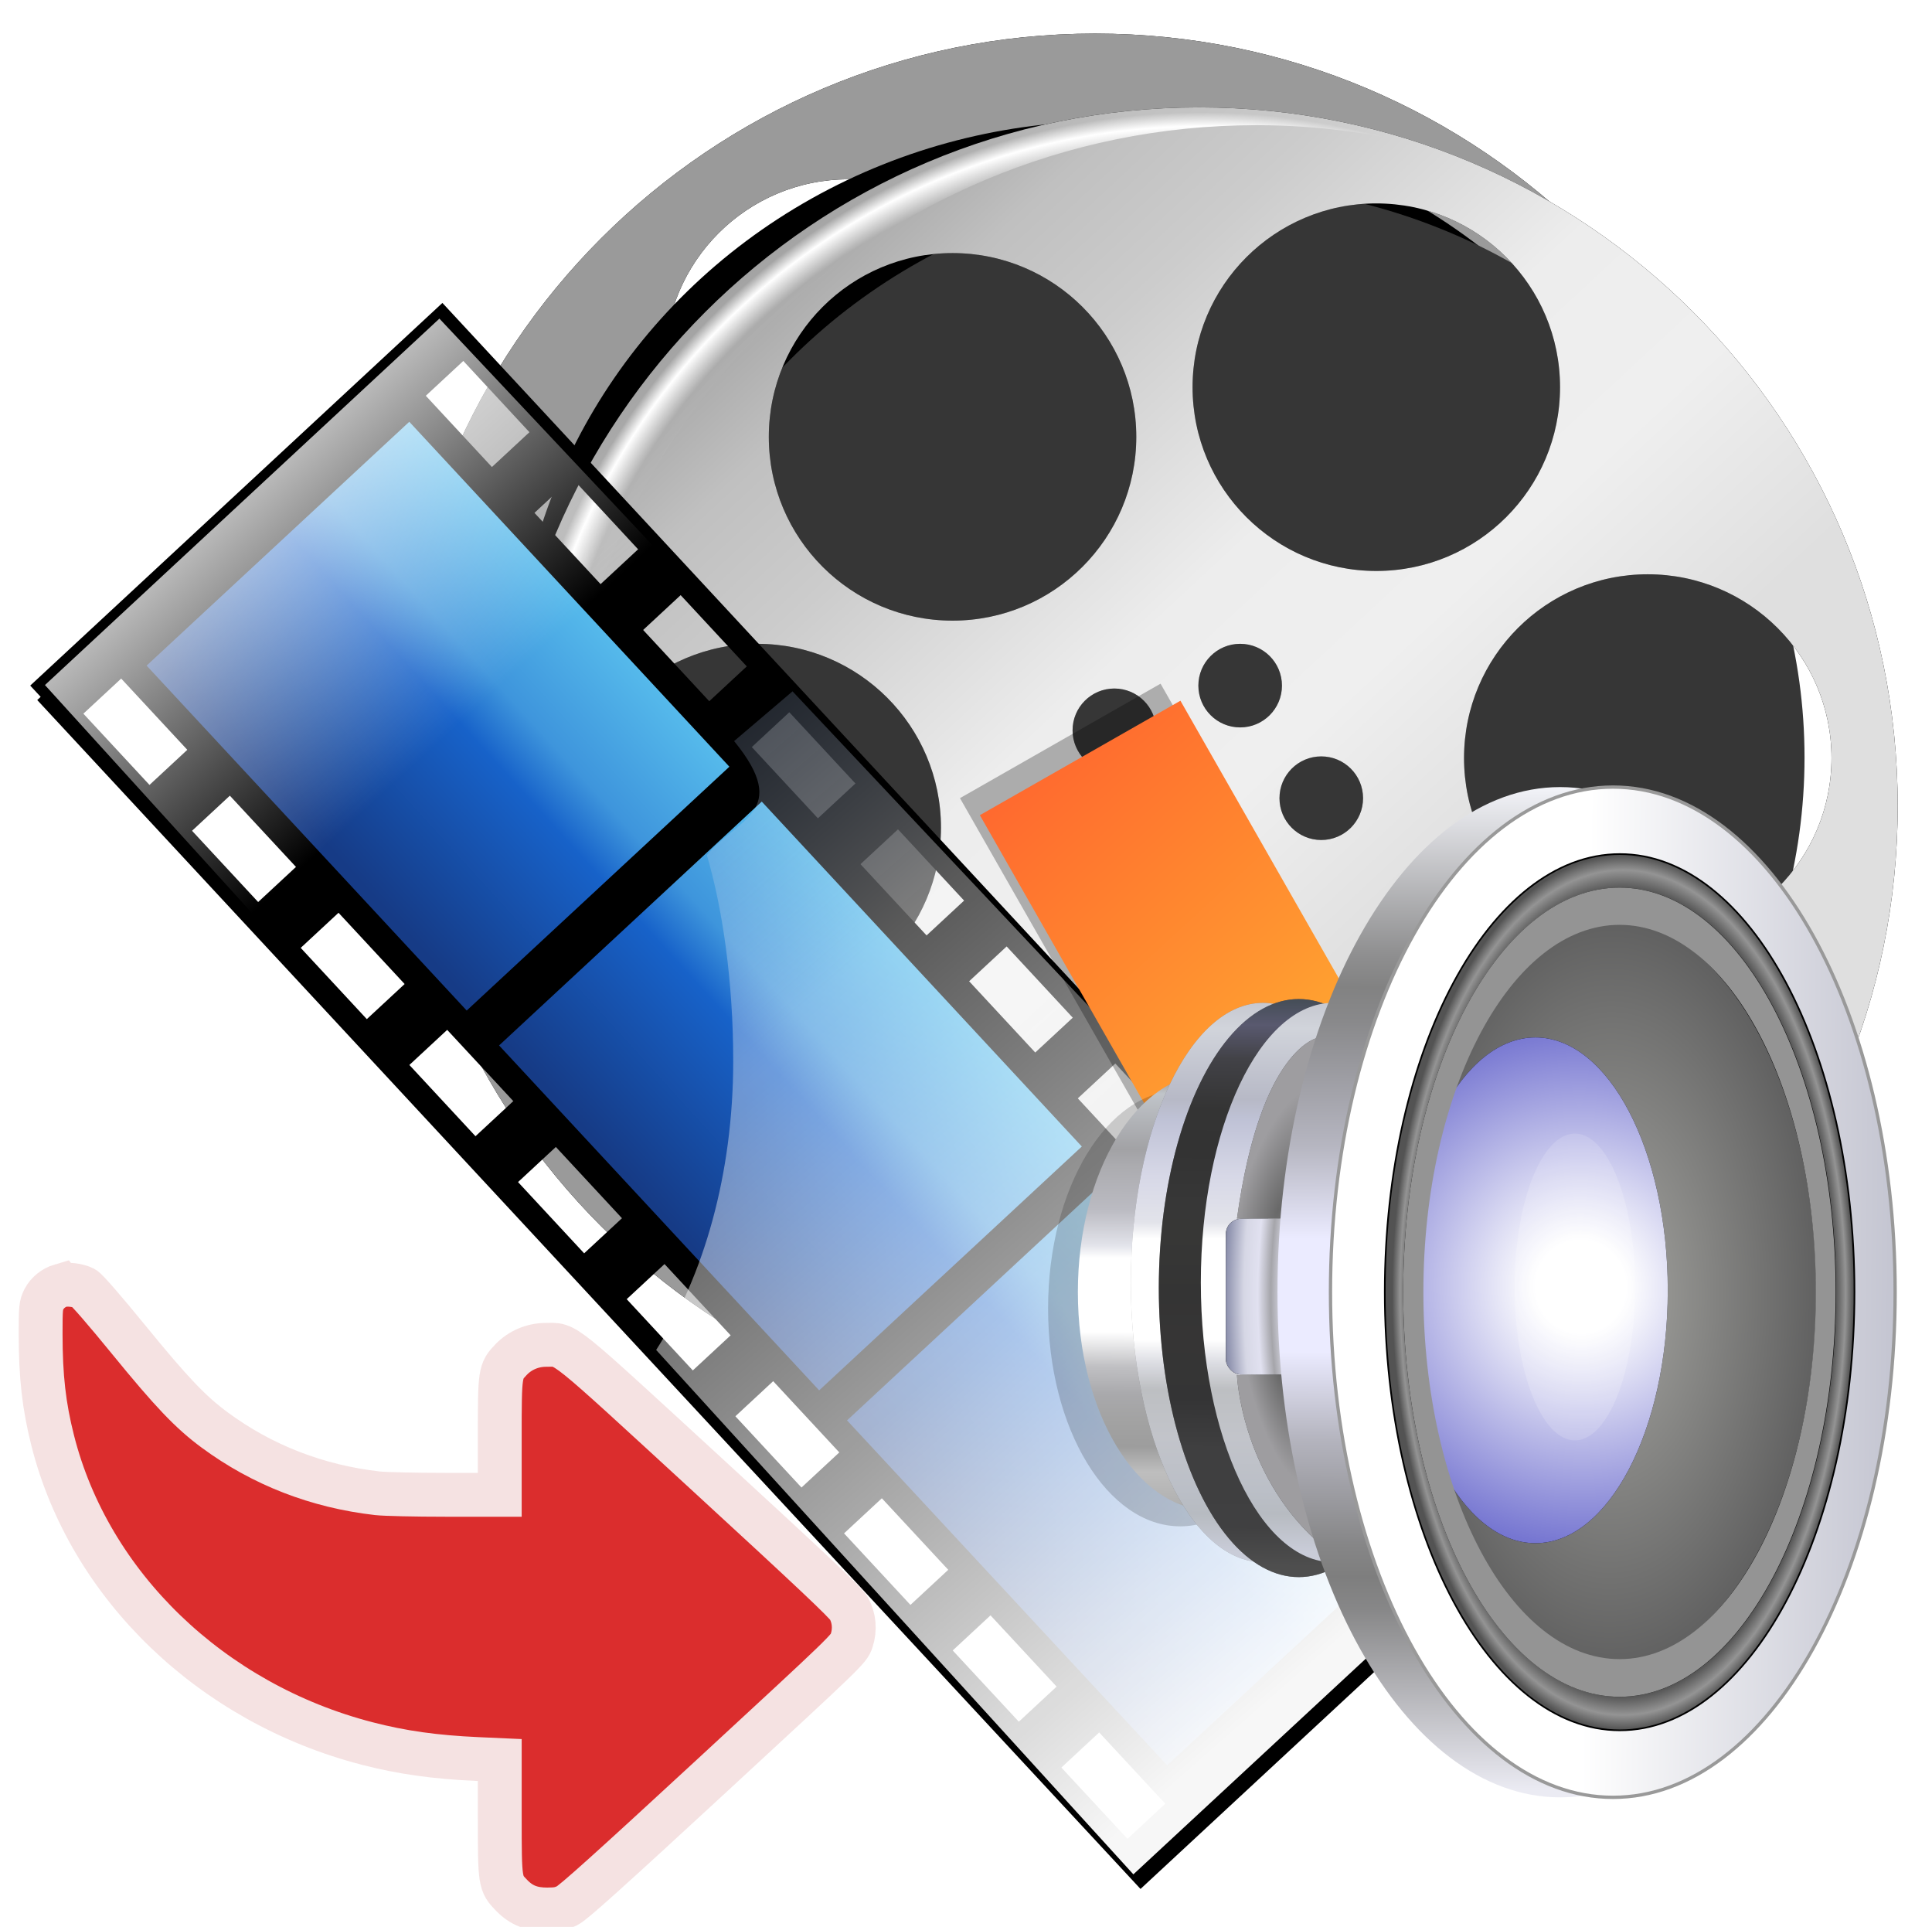 <?xml version="1.0" encoding="UTF-8" standalone="no"?>
<!-- Created with Inkscape (http://www.inkscape.org/) -->

<svg
   width="96"
   height="95.725"
   id="svg4372"
   version="1.1"
   inkscape:version="1.3.2 (1:1.3.2+202311252150+091e20ef0f)"
   sodipodi:docname="logo (copie).svg"
   xml:space="preserve"
   xmlns:inkscape="http://www.inkscape.org/namespaces/inkscape"
   xmlns:sodipodi="http://sodipodi.sourceforge.net/DTD/sodipodi-0.dtd"
   xmlns:xlink="http://www.w3.org/1999/xlink"
   xmlns="http://www.w3.org/2000/svg"
   xmlns:svg="http://www.w3.org/2000/svg"
   xmlns:rdf="http://www.w3.org/1999/02/22-rdf-syntax-ns#"
   xmlns:cc="http://creativecommons.org/ns#"
   xmlns:dc="http://purl.org/dc/elements/1.1/"><defs
     id="defs4374"><filter
       color-interpolation-filters="sRGB"
       inkscape:collect="always"
       id="filter4767-8"
       x="-0.024"
       y="-0.024"
       width="1.048"
       height="1.048"><feGaussianBlur
         inkscape:collect="always"
         stdDeviation="1.055"
         id="feGaussianBlur4769-3" /></filter><filter
       color-interpolation-filters="sRGB"
       inkscape:collect="always"
       id="filter4834-7"
       x="-0.024"
       y="-0.024"
       width="1.048"
       height="1.048"><feGaussianBlur
         inkscape:collect="always"
         stdDeviation="1.055"
         id="feGaussianBlur4836-1" /></filter><linearGradient
       inkscape:collect="always"
       xlink:href="#linearGradient6200-4"
       id="linearGradient6206-4"
       x1="-54.893"
       y1="12.803"
       x2="16.725"
       y2="89.782"
       gradientUnits="userSpaceOnUse"
       gradientTransform="translate(80)" /><linearGradient
       id="linearGradient6200-4"><stop
         style="stop-color:#a2a2a2;stop-opacity:1;"
         offset="0"
         id="stop6202-1" /><stop
         id="stop6218-4"
         offset="0.105"
         style="stop-color:#c0c0c0;stop-opacity:1;" /><stop
         style="stop-color:#cccccc;stop-opacity:1;"
         offset="0.206"
         id="stop6220-6" /><stop
         id="stop6222-5"
         offset="0.387"
         style="stop-color:#ededed;stop-opacity:1" /><stop
         id="stop6214-8"
         offset="0.517"
         style="stop-color:#efefef;stop-opacity:1" /><stop
         id="stop6208-3"
         offset="0.67"
         style="stop-color:#dfdfdf;stop-opacity:1" /><stop
         style="stop-color:#dfdfdf;stop-opacity:1"
         offset="1"
         id="stop6204-6" /></linearGradient><radialGradient
       inkscape:collect="always"
       xlink:href="#linearGradient6248-1"
       id="radialGradient6254-9"
       cx="54.583"
       cy="32.168"
       fx="54.583"
       fy="32.168"
       r="35.438"
       gradientTransform="matrix(0.993,-1.115,1.114,0.992,-28.901,80.473)"
       gradientUnits="userSpaceOnUse" /><linearGradient
       id="linearGradient6248-1"><stop
         style="stop-color:#ffffff;stop-opacity:1;"
         offset="0"
         id="stop6250-9" /><stop
         id="stop6256-1"
         offset="0.933"
         style="stop-color:#ffffff;stop-opacity:0;" /><stop
         style="stop-color:#ffffff;stop-opacity:1"
         offset="0.966"
         id="stop6258-7" /><stop
         id="stop6292-9"
         offset="0.986"
         style="stop-color:#ffffff;stop-opacity:0;" /><stop
         style="stop-color:#ffffff;stop-opacity:0;"
         offset="1"
         id="stop6252-7" /></linearGradient><filter
       color-interpolation-filters="sRGB"
       inkscape:collect="always"
       id="filter6302-1"
       x="-0.015"
       y="-0.01"
       width="1.03"
       height="1.02"><feGaussianBlur
         inkscape:collect="always"
         stdDeviation="0.436"
         id="feGaussianBlur6304-8" /></filter><filter
       color-interpolation-filters="sRGB"
       inkscape:collect="always"
       id="filter6621-4"
       x="-0.024"
       y="-0.024"
       width="1.049"
       height="1.047"><feGaussianBlur
         inkscape:collect="always"
         stdDeviation="1.165"
         id="feGaussianBlur6623-2" /></filter><linearGradient
       inkscape:collect="always"
       xlink:href="#linearGradient6632-7"
       id="linearGradient6853-9"
       gradientUnits="userSpaceOnUse"
       gradientTransform="translate(-20,-40)"
       x1="2.911"
       y1="96.067"
       x2="-28.375"
       y2="124.527" /><linearGradient
       id="linearGradient6632-7"><stop
         id="stop6634-0"
         offset="0"
         style="stop-color:#6bdbf9;stop-opacity:1" /><stop
         style="stop-color:#3e95dc;stop-opacity:1"
         offset="0.395"
         id="stop6638-1" /><stop
         id="stop6640-8"
         offset="0.492"
         style="stop-color:#1762c9;stop-opacity:1" /><stop
         style="stop-color:#163b86;stop-opacity:1"
         offset="0.814"
         id="stop6650-0" /><stop
         id="stop6636-2"
         offset="1"
         style="stop-color:#163e8c;stop-opacity:1" /></linearGradient><filter
       color-interpolation-filters="sRGB"
       inkscape:collect="always"
       id="filter6834-3"
       x="-0.025"
       y="-0.024"
       width="1.05"
       height="1.049"><feGaussianBlur
         inkscape:collect="always"
         stdDeviation="1.067"
         id="feGaussianBlur6836-5" /></filter><linearGradient
       inkscape:collect="always"
       xlink:href="#linearGradient6678-9"
       id="linearGradient6855-0"
       gradientUnits="userSpaceOnUse"
       gradientTransform="translate(-20,-40)"
       x1="-45.923"
       y1="74.597"
       x2="31.849"
       y2="163.301" /><linearGradient
       id="linearGradient6678-9"><stop
         style="stop-color:#154ea9;stop-opacity:0"
         offset="0"
         id="stop6680-7" /><stop
         id="stop6682-2"
         offset="0.413"
         style="stop-color:#ffffff;stop-opacity:0.36" /><stop
         id="stop6688-5"
         offset="0.943"
         style="stop-color:#ffffff;stop-opacity:1" /><stop
         style="stop-color:#ffffff;stop-opacity:1"
         offset="1"
         id="stop6684-3" /></linearGradient><filter
       color-interpolation-filters="sRGB"
       inkscape:collect="always"
       id="filter6749-5"
       x="-0.028"
       y="-0.021"
       width="1.056"
       height="1.042"><feGaussianBlur
         inkscape:collect="always"
         stdDeviation="0.782"
         id="feGaussianBlur6751-0" /></filter><linearGradient
       inkscape:collect="always"
       xlink:href="#linearGradient6662-5"
       id="linearGradient6857-0"
       gradientUnits="userSpaceOnUse"
       gradientTransform="translate(-100)"
       x1="22.893"
       y1="22.107"
       x2="44.725"
       y2="45.884" /><linearGradient
       id="linearGradient6662-5"><stop
         style="stop-color:#ffffff;stop-opacity:1;"
         offset="0"
         id="stop6664-4" /><stop
         style="stop-color:#ffffff;stop-opacity:0;"
         offset="1"
         id="stop6666-8" /></linearGradient><filter
       color-interpolation-filters="sRGB"
       inkscape:collect="always"
       id="filter6674-9"
       x="-0.017"
       y="-0.018"
       width="1.035"
       height="1.036"><feGaussianBlur
         inkscape:collect="always"
         stdDeviation="0.34"
         id="feGaussianBlur6676-4" /></filter><filter
       color-interpolation-filters="sRGB"
       inkscape:collect="always"
       id="filter4854-6"
       x="-0.128"
       y="-0.08"
       width="1.257"
       height="1.159"><feGaussianBlur
         inkscape:collect="always"
         stdDeviation="0.932"
         id="feGaussianBlur4856-0" /></filter><linearGradient
       inkscape:collect="always"
       xlink:href="#linearGradient5876-1"
       id="linearGradient4839-9"
       gradientUnits="userSpaceOnUse"
       x1="-6.926"
       y1="73.689"
       x2="0.274"
       y2="105.212"
       gradientTransform="translate(27.283,-7.461)" /><linearGradient
       inkscape:collect="always"
       id="linearGradient5876-1"><stop
         style="stop-color:#ff6a2f;stop-opacity:1"
         offset="0"
         id="stop5878-2" /><stop
         style="stop-color:#ffa930;stop-opacity:1"
         offset="1"
         id="stop5880-1" /></linearGradient><filter
       color-interpolation-filters="sRGB"
       inkscape:collect="always"
       id="filter6417-8-1-7"
       x="-0.064"
       y="-0.039"
       width="1.127"
       height="1.077"><feGaussianBlur
         inkscape:collect="always"
         stdDeviation="0.613"
         id="feGaussianBlur6419-2-6-9" /></filter><linearGradient
       inkscape:collect="always"
       xlink:href="#linearGradient4656-6"
       id="linearGradient4654-5"
       gradientUnits="userSpaceOnUse"
       gradientTransform="translate(56)"
       x1="31.789"
       y1="109.205"
       x2="32.033"
       y2="69.202" /><linearGradient
       id="linearGradient4656-6"><stop
         id="stop4658-1"
         offset="0"
         style="stop-color:#8b8c8b;stop-opacity:1" /><stop
         style="stop-color:#b2b2b2;stop-opacity:1"
         offset="0.066"
         id="stop4660-6" /><stop
         style="stop-color:#bebebe;stop-opacity:1"
         offset="0.13"
         id="stop4662-2" /><stop
         id="stop4664-1"
         offset="0.186"
         style="stop-color:#9d9d9d;stop-opacity:1" /><stop
         style="stop-color:#a3a3a3;stop-opacity:1"
         offset="0.248"
         id="stop4666-9" /><stop
         id="stop4668-9"
         offset="0.301"
         style="stop-color:#a9a9ac;stop-opacity:1" /><stop
         style="stop-color:#c0c0c3;stop-opacity:1"
         offset="0.361"
         id="stop4670-3" /><stop
         style="stop-color:#ffffff;stop-opacity:1"
         offset="0.437"
         id="stop4672-3" /><stop
         style="stop-color:#ffffff;stop-opacity:1"
         offset="0.515"
         id="stop4674-6" /><stop
         id="stop4676-6"
         offset="0.599"
         style="stop-color:#ffffff;stop-opacity:1" /><stop
         id="stop4678-0"
         offset="0.627"
         style="stop-color:#e2e3ea;stop-opacity:1" /><stop
         style="stop-color:#bbbbc2;stop-opacity:1"
         offset="0.705"
         id="stop4680-2" /><stop
         id="stop4682-6"
         offset="0.802"
         style="stop-color:#ababaf;stop-opacity:1" /><stop
         style="stop-color:#a2a2a5;stop-opacity:1"
         offset="0.837"
         id="stop4684-5" /><stop
         id="stop4686-1"
         offset="0.959"
         style="stop-color:#c0c4c9;stop-opacity:1" /><stop
         id="stop4688-5"
         offset="1"
         style="stop-color:#97908b;stop-opacity:1" /></linearGradient><filter
       color-interpolation-filters="sRGB"
       inkscape:collect="always"
       id="filter4636-8"
       x="-0.033"
       y="-0.02"
       width="1.066"
       height="1.04"><feGaussianBlur
         inkscape:collect="always"
         stdDeviation="0.318"
         id="feGaussianBlur4638-2" /></filter><linearGradient
       inkscape:collect="always"
       xlink:href="#linearGradient6389-4"
       id="linearGradient4554-5"
       gradientUnits="userSpaceOnUse"
       gradientTransform="translate(56)"
       x1="31.789"
       y1="109.205"
       x2="32.033"
       y2="69.202" /><linearGradient
       id="linearGradient6389-4"><stop
         id="stop6391-7"
         offset="0"
         style="stop-color:#c9ccd8;stop-opacity:1" /><stop
         style="stop-color:#c9ccd8;stop-opacity:1"
         offset="0.066"
         id="stop6393-4" /><stop
         style="stop-color:#b7bbc1;stop-opacity:1"
         offset="0.13"
         id="stop6395-4" /><stop
         id="stop6397-4"
         offset="0.17"
         style="stop-color:#bbbfc7;stop-opacity:1" /><stop
         style="stop-color:#c2c4ca;stop-opacity:1"
         offset="0.26"
         id="stop6421-6" /><stop
         id="stop6399-6"
         offset="0.342"
         style="stop-color:#bdbfc2;stop-opacity:1" /><stop
         style="stop-color:#dbdce2;stop-opacity:1"
         offset="0.386"
         id="stop6419-5" /><stop
         style="stop-color:#ffffff;stop-opacity:1"
         offset="0.426"
         id="stop6401-0" /><stop
         style="stop-color:#ffffff;stop-opacity:1"
         offset="0.515"
         id="stop6403-0" /><stop
         id="stop6405-8"
         offset="0.599"
         style="stop-color:#ffffff;stop-opacity:1" /><stop
         id="stop6407-8"
         offset="0.627"
         style="stop-color:#e2e3ea;stop-opacity:1" /><stop
         style="stop-color:#d7d8e7;stop-opacity:1"
         offset="0.705"
         id="stop6409-1" /><stop
         id="stop6411-3"
         offset="0.802"
         style="stop-color:#bfc2d6;stop-opacity:1" /><stop
         style="stop-color:#b7b9c6;stop-opacity:1"
         offset="0.837"
         id="stop6413-8" /><stop
         id="stop6417-1"
         offset="0.959"
         style="stop-color:#d1d4db;stop-opacity:1" /><stop
         id="stop6415-7"
         offset="1"
         style="stop-color:#c7c9d1;stop-opacity:1" /></linearGradient><filter
       color-interpolation-filters="sRGB"
       inkscape:collect="always"
       id="filter4626-0"
       x="-0.033"
       y="-0.02"
       width="1.066"
       height="1.04"><feGaussianBlur
         inkscape:collect="always"
         stdDeviation="0.317"
         id="feGaussianBlur4628-0" /></filter><linearGradient
       inkscape:collect="always"
       xlink:href="#linearGradient4506-4"
       id="linearGradient4504-1"
       gradientUnits="userSpaceOnUse"
       gradientTransform="translate(56)"
       x1="31.789"
       y1="109.205"
       x2="32.033"
       y2="69.202" /><linearGradient
       id="linearGradient4506-4"><stop
         style="stop-color:#545454;stop-opacity:1"
         offset="0"
         id="stop4508-7" /><stop
         id="stop4510-1"
         offset="0.066"
         style="stop-color:#4e4e4e;stop-opacity:1" /><stop
         id="stop4512-6"
         offset="0.13"
         style="stop-color:#404041;stop-opacity:1" /><stop
         style="stop-color:#3f3f40;stop-opacity:1"
         offset="0.205"
         id="stop4514-3" /><stop
         id="stop4516-0"
         offset="0.26"
         style="stop-color:#3f3f40;stop-opacity:1" /><stop
         style="stop-color:#343435;stop-opacity:1"
         offset="0.342"
         id="stop4518-3" /><stop
         id="stop4520-9"
         offset="0.386"
         style="stop-color:#353535;stop-opacity:1" /><stop
         id="stop4522-7"
         offset="0.445"
         style="stop-color:#363535;stop-opacity:1" /><stop
         id="stop4524-0"
         offset="0.515"
         style="stop-color:#343434;stop-opacity:1" /><stop
         style="stop-color:#373736;stop-opacity:1"
         offset="0.611"
         id="stop4526-6" /><stop
         style="stop-color:#373737;stop-opacity:1"
         offset="0.664"
         id="stop4528-7" /><stop
         id="stop4530-8"
         offset="0.749"
         style="stop-color:#333333;stop-opacity:1" /><stop
         style="stop-color:#343434;stop-opacity:1"
         offset="0.82"
         id="stop4532-1" /><stop
         id="stop4534-6"
         offset="0.903"
         style="stop-color:#424247;stop-opacity:1" /><stop
         style="stop-color:#59596f;stop-opacity:1"
         offset="0.959"
         id="stop4536-2" /><stop
         style="stop-color:#464e58;stop-opacity:1"
         offset="1"
         id="stop4538-7" /></linearGradient><linearGradient
       inkscape:collect="always"
       xlink:href="#linearGradient6389-4"
       id="linearGradient6438-6"
       gradientUnits="userSpaceOnUse"
       gradientTransform="translate(56)"
       x1="31.789"
       y1="109.205"
       x2="32.033"
       y2="69.202" /><linearGradient
       id="linearGradient4213"><stop
         id="stop4215"
         offset="0"
         style="stop-color:#c9ccd8;stop-opacity:1" /><stop
         style="stop-color:#c9ccd8;stop-opacity:1"
         offset="0.066"
         id="stop4217" /><stop
         style="stop-color:#b7bbc1;stop-opacity:1"
         offset="0.13"
         id="stop4219" /><stop
         id="stop4221"
         offset="0.17"
         style="stop-color:#bbbfc7;stop-opacity:1" /><stop
         style="stop-color:#c2c4ca;stop-opacity:1"
         offset="0.26"
         id="stop4223" /><stop
         id="stop4225"
         offset="0.342"
         style="stop-color:#bdbfc2;stop-opacity:1" /><stop
         style="stop-color:#dbdce2;stop-opacity:1"
         offset="0.386"
         id="stop4227" /><stop
         style="stop-color:#ffffff;stop-opacity:1"
         offset="0.426"
         id="stop4229" /><stop
         style="stop-color:#ffffff;stop-opacity:1"
         offset="0.515"
         id="stop4231" /><stop
         id="stop4233"
         offset="0.599"
         style="stop-color:#ffffff;stop-opacity:1" /><stop
         id="stop4235"
         offset="0.627"
         style="stop-color:#e2e3ea;stop-opacity:1" /><stop
         style="stop-color:#d7d8e7;stop-opacity:1"
         offset="0.705"
         id="stop4237" /><stop
         id="stop4239"
         offset="0.802"
         style="stop-color:#bfc2d6;stop-opacity:1" /><stop
         style="stop-color:#b7b9c6;stop-opacity:1"
         offset="0.837"
         id="stop4241" /><stop
         id="stop4243"
         offset="0.959"
         style="stop-color:#d1d4db;stop-opacity:1" /><stop
         id="stop4245"
         offset="1"
         style="stop-color:#c7c9d1;stop-opacity:1" /></linearGradient><filter
       color-interpolation-filters="sRGB"
       inkscape:collect="always"
       id="filter6246-6"
       x="-0.056"
       y="-0.027"
       width="1.111"
       height="1.053"><feGaussianBlur
         inkscape:collect="always"
         stdDeviation="0.139"
         id="feGaussianBlur6248-7" /></filter><filter
       color-interpolation-filters="sRGB"
       inkscape:collect="always"
       id="filter6262-5"
       x="-0.058"
       y="-0.026"
       width="1.116"
       height="1.052"><feGaussianBlur
         inkscape:collect="always"
         stdDeviation="0.149"
         id="feGaussianBlur6264-8" /></filter><radialGradient
       inkscape:collect="always"
       xlink:href="#linearGradient6173-8-8"
       id="radialGradient6181-9-3"
       cx="69.367"
       cy="81.123"
       fx="69.367"
       fy="81.123"
       r="3.081"
       gradientTransform="matrix(0.649,2.658,-0.755,0.184,83.287,-104.714)"
       gradientUnits="userSpaceOnUse" /><linearGradient
       inkscape:collect="always"
       id="linearGradient6173-8-8"><stop
         style="stop-color:#686868;stop-opacity:1"
         offset="0"
         id="stop6175-5-9" /><stop
         style="stop-color:#9e9da0;stop-opacity:1"
         offset="1"
         id="stop6177-8-0" /></linearGradient><radialGradient
       inkscape:collect="always"
       xlink:href="#linearGradient6173-5"
       id="radialGradient6453-7"
       gradientUnits="userSpaceOnUse"
       gradientTransform="matrix(0.955,0.297,-0.916,2.945,94.705,-164.917)"
       cx="46.936"
       cy="79.183"
       fx="46.936"
       fy="79.183"
       r="3.081" /><linearGradient
       inkscape:collect="always"
       id="linearGradient6173-5"><stop
         style="stop-color:#686868;stop-opacity:1"
         offset="0"
         id="stop6175-7" /><stop
         style="stop-color:#9e9da0;stop-opacity:1"
         offset="1"
         id="stop6177-6" /></linearGradient><filter
       color-interpolation-filters="sRGB"
       inkscape:collect="always"
       id="filter4650-1"
       x="-0.039"
       y="-0.017"
       width="1.078"
       height="1.035"><feGaussianBlur
         inkscape:collect="always"
         stdDeviation="0.085"
         id="feGaussianBlur4652-1" /></filter><radialGradient
       inkscape:collect="always"
       xlink:href="#linearGradient6518-2"
       id="radialGradient6541-9"
       gradientUnits="userSpaceOnUse"
       gradientTransform="matrix(-7.19,0.002,-0.005,-16.241,534.978,1628.053)"
       cx="63.645"
       cy="94.783"
       fx="63.645"
       fy="94.783"
       r="2.594" /><linearGradient
       id="linearGradient6518-2"><stop
         style="stop-color:#ececff;stop-opacity:1"
         offset="0"
         id="stop6520-4" /><stop
         id="stop6534-3"
         offset="0.505"
         style="stop-color:#e3e3f1;stop-opacity:1" /><stop
         id="stop6532-8"
         offset="0.563"
         style="stop-color:#a5a5aa;stop-opacity:1;" /><stop
         id="stop6530-8"
         offset="0.615"
         style="stop-color:#e1e1f0;stop-opacity:1" /><stop
         id="stop6528-3"
         offset="0.671"
         style="stop-color:#d6d7e5;stop-opacity:1" /><stop
         id="stop6526-8"
         offset="0.743"
         style="stop-color:#8e92ae;stop-opacity:1;" /><stop
         style="stop-color:#000000;stop-opacity:0"
         offset="1"
         id="stop6522-8" /></linearGradient><linearGradient
       inkscape:collect="always"
       xlink:href="#linearGradient6110-5"
       id="linearGradient6475-7"
       gradientUnits="userSpaceOnUse"
       gradientTransform="translate(56)"
       x1="31.942"
       y1="126.103"
       x2="32.136"
       y2="50.506" /><linearGradient
       id="linearGradient6110-5"><stop
         id="stop6112-7"
         offset="0"
         style="stop-color:#ebebf3;stop-opacity:1" /><stop
         style="stop-color:#878788;stop-opacity:1;"
         offset="0.181"
         id="stop6148-69" /><stop
         style="stop-color:#7e7e7e;stop-opacity:1"
         offset="0.213"
         id="stop6124-8" /><stop
         id="stop6146-7"
         offset="0.245"
         style="stop-color:#868687;stop-opacity:1;" /><stop
         id="stop6136-0"
         offset="0.35"
         style="stop-color:#b4b4be;stop-opacity:1;" /><stop
         style="stop-color:#ebebff;stop-opacity:1"
         offset="0.438"
         id="stop6138-1" /><stop
         style="stop-color:#ebebff;stop-opacity:1;"
         offset="0.487"
         id="stop6116-9" /><stop
         id="stop6140-7"
         offset="0.551"
         style="stop-color:#ebebff;stop-opacity:1" /><stop
         id="stop6134-96"
         offset="0.643"
         style="stop-color:#b6b6c1;stop-opacity:1;" /><stop
         style="stop-color:#89898b;stop-opacity:1;"
         offset="0.768"
         id="stop6144-9" /><stop
         id="stop6118-5"
         offset="0.802"
         style="stop-color:#828282;stop-opacity:1" /><stop
         style="stop-color:#909091;stop-opacity:1;"
         offset="0.837"
         id="stop6142-2" /><stop
         id="stop6114-0"
         offset="1"
         style="stop-color:#f1f2f7;stop-opacity:1" /></linearGradient><linearGradient
       inkscape:collect="always"
       xlink:href="#linearGradient6098-3"
       id="linearGradient6104-1"
       x1="30.2"
       y1="86.611"
       x2="53.14"
       y2="86.804"
       gradientUnits="userSpaceOnUse"
       gradientTransform="translate(60)" /><linearGradient
       inkscape:collect="always"
       id="linearGradient6098-3"><stop
         style="stop-color:#ffffff;stop-opacity:1"
         offset="0"
         id="stop6100-7" /><stop
         style="stop-color:#c5c6d2;stop-opacity:1"
         offset="1"
         id="stop6102-6" /></linearGradient><radialGradient
       inkscape:collect="always"
       xlink:href="#linearGradient6006-4"
       id="radialGradient6077-3"
       gradientUnits="userSpaceOnUse"
       gradientTransform="matrix(0.997,0.005,-0.009,1.585,5.111,-51.917)"
       cx="84.116"
       cy="88.117"
       fx="84.116"
       fy="88.117"
       r="16.396" /><linearGradient
       id="linearGradient6006-4"><stop
         style="stop-color:#a6a6a2;stop-opacity:1;"
         offset="0"
         id="stop6008-0" /><stop
         style="stop-color:#606060;stop-opacity:1"
         offset="1"
         id="stop6010-0" /></linearGradient><filter
       color-interpolation-filters="sRGB"
       inkscape:collect="always"
       id="filter6353-9"
       x="-0.027"
       y="-0.017"
       width="1.054"
       height="1.034"><feGaussianBlur
         inkscape:collect="always"
         stdDeviation="0.215"
         id="feGaussianBlur6355-6" /></filter><filter
       color-interpolation-filters="sRGB"
       inkscape:collect="always"
       id="filter6387-2"
       x="-0.032"
       y="-0.02"
       width="1.065"
       height="1.039"><feGaussianBlur
         inkscape:collect="always"
         stdDeviation="0.313"
         id="feGaussianBlur6389-2" /></filter><radialGradient
       inkscape:collect="always"
       xlink:href="#linearGradient5921-2"
       id="radialGradient5981-1"
       gradientUnits="userSpaceOnUse"
       gradientTransform="matrix(-0.31,-1.672,1.888,-0.26,-39.847,272.858)"
       cx="96.793"
       cy="88.723"
       fx="96.793"
       fy="88.723"
       r="11.579" /><linearGradient
       inkscape:collect="always"
       id="linearGradient5921-2"><stop
         style="stop-color:#ffffff;stop-opacity:1"
         offset="0"
         id="stop5923-7" /><stop
         id="stop5929-6"
         offset="0.179"
         style="stop-color:#ffffff;stop-opacity:1" /><stop
         style="stop-color:#7676d1;stop-opacity:1"
         offset="1"
         id="stop5925-4" /></linearGradient><radialGradient
       inkscape:collect="always"
       xlink:href="#linearGradient5933-6"
       id="radialGradient5983-0"
       gradientUnits="userSpaceOnUse"
       gradientTransform="matrix(-0.313,-9.32,5.926,-0.511,-413.824,1010.624)"
       cx="93.988"
       cy="90.22"
       fx="93.988"
       fy="90.22"
       r="2.828" /><linearGradient
       inkscape:collect="always"
       id="linearGradient5933-6"><stop
         style="stop-color:#ffffff;stop-opacity:1"
         offset="0"
         id="stop5935-6" /><stop
         style="stop-color:#ffffff;stop-opacity:0"
         offset="1"
         id="stop5937-8" /></linearGradient><filter
       color-interpolation-filters="sRGB"
       inkscape:collect="always"
       id="filter5973-3"
       x="-0.162"
       width="1.323"
       y="-0.04"
       height="1.079"><feGaussianBlur
         inkscape:collect="always"
         stdDeviation="0.381"
         id="feGaussianBlur5975-0" /></filter><filter
       color-interpolation-filters="sRGB"
       inkscape:collect="always"
       id="filter6333-1"
       x="-0.021"
       y="-0.011"
       width="1.041"
       height="1.022"><feGaussianBlur
         inkscape:collect="always"
         stdDeviation="0.253"
         id="feGaussianBlur6335-8" /></filter><radialGradient
       inkscape:collect="always"
       xlink:href="#linearGradient6063-8"
       id="radialGradient6069-2"
       cx="45.637"
       cy="88.726"
       fx="45.637"
       fy="88.726"
       r="19.547"
       gradientTransform="matrix(0.891,4.5140653e-7,-2.4071014e-5,1.689,52.334,-61.376)"
       gradientUnits="userSpaceOnUse" /><linearGradient
       inkscape:collect="always"
       id="linearGradient6063-8"><stop
         style="stop-color:#949494;stop-opacity:1"
         offset="0"
         id="stop6065-1" /><stop
         id="stop6073-9"
         offset="0.924"
         style="stop-color:#575757;stop-opacity:1;" /><stop
         id="stop6071-4"
         offset="0.966"
         style="stop-color:#949494;stop-opacity:1" /><stop
         style="stop-color:#535353;stop-opacity:1"
         offset="1"
         id="stop6067-8" /></linearGradient></defs><sodipodi:namedview
     id="base"
     pagecolor="#ffffff"
     bordercolor="#666666"
     borderopacity="1.0"
     inkscape:pageopacity="0.0"
     inkscape:pageshadow="2"
     inkscape:zoom="2.8402462"
     inkscape:cx="47.531092"
     inkscape:cy="47.002968"
     inkscape:document-units="px"
     inkscape:current-layer="g7692"
     showgrid="false"
     showguides="true"
     fit-margin-top="0"
     fit-margin-left="0"
     fit-margin-right="0"
     fit-margin-bottom="0"
     inkscape:window-width="1920"
     inkscape:window-height="1008"
     inkscape:window-x="0"
     inkscape:window-y="0"
     inkscape:window-maximized="1"
     inkscape:showpageshadow="0"
     inkscape:pagecheckerboard="0"
     inkscape:deskcolor="#d1d1d1" /><g
     inkscape:label="Layer 1"
     inkscape:groupmode="layer"
     id="layer1"
     transform="translate(-272,-364.5)"><g
       transform="matrix(0.658,0,0,0.658,291.449,370.493)"
       style="display:inline"
       id="g7692"><g
         id="g1"><g
           transform="translate(40.643,0.429)"
           id="g4858-4"
           style="display:inline"><path
             style="color:#000000;display:inline;overflow:visible;visibility:visible;fill:#000000;fill-opacity:1;fill-rule:nonzero;stroke:none;stroke-width:5;marker:none;filter:url(#filter4767-8);enable-background:accumulate"
             d="m 12.5,-7 c -29.133,0 -52.75,23.617 -52.75,52.75 0,29.133 23.617,52.75 52.75,52.75 29.133,0 52.75,-23.617 52.75,-52.75 C 65.25,16.617 41.633,-7 12.5,-7 Z M 25.875,0.25 C 33.538,0.25 39.75,6.462 39.75,14.125 39.75,21.788 33.538,28 25.875,28 18.212,28 12,21.788 12,14.125 12,6.462 18.212,0.25 25.875,0.25 Z M -6.125,4 C 1.538,4 7.75,10.212 7.75,17.875 7.75,25.538 1.538,31.75 -6.125,31.75 -13.788,31.75 -20,25.538 -20,17.875 -20,10.212 -13.788,4 -6.125,4 Z m 52.5,24.25 c 7.663,0 13.875,6.212 13.875,13.875 C 60.25,49.788 54.038,56 46.375,56 38.712,56 32.5,49.788 32.5,42.125 32.5,34.462 38.712,28.25 46.375,28.25 Z m -67.25,5.25 c 7.663,0 13.875,6.212 13.875,13.875 0,7.663 -6.212,13.875 -13.875,13.875 -7.663,0 -13.875,-6.212 -13.875,-13.875 0,-7.663 6.212,-13.875 13.875,-13.875 z m 36.469,0 c 1.743,0 3.156,1.413 3.156,3.156 0,1.743 -1.413,3.156 -3.156,3.156 -1.743,0 -3.156,-1.413 -3.156,-3.156 0,-1.743 1.413,-3.156 3.156,-3.156 z m -9.5,3.375 c 1.743,0 3.156,1.413 3.156,3.156 0,1.743 -1.413,3.156 -3.156,3.156 -1.743,0 -3.156,-1.413 -3.156,-3.156 0,-1.743 1.413,-3.156 3.156,-3.156 z M 21.719,42 c 1.743,0 3.156,1.413 3.156,3.156 0,1.743 -1.413,3.156 -3.156,3.156 -1.743,0 -3.156,-1.413 -3.156,-3.156 C 18.562,43.413 19.976,42 21.719,42 Z"
             id="path4753-6"
             inkscape:connector-curvature="0" /><path
             inkscape:connector-curvature="0"
             id="path4749-5"
             d="m 12.5,-7 c -29.133,0 -52.75,23.617 -52.75,52.75 0,29.133 23.617,52.75 52.75,52.75 29.133,0 52.75,-23.617 52.75,-52.75 C 65.25,16.617 41.633,-7 12.5,-7 Z M 25.875,0.25 C 33.538,0.25 39.75,6.462 39.75,14.125 39.75,21.788 33.538,28 25.875,28 18.212,28 12,21.788 12,14.125 12,6.462 18.212,0.25 25.875,0.25 Z M -6.125,4 C 1.538,4 7.75,10.212 7.75,17.875 7.75,25.538 1.538,31.75 -6.125,31.75 -13.788,31.75 -20,25.538 -20,17.875 -20,10.212 -13.788,4 -6.125,4 Z m 52.5,24.25 c 7.663,0 13.875,6.212 13.875,13.875 C 60.25,49.788 54.038,56 46.375,56 38.712,56 32.5,49.788 32.5,42.125 32.5,34.462 38.712,28.25 46.375,28.25 Z m -67.25,5.25 c 7.663,0 13.875,6.212 13.875,13.875 0,7.663 -6.212,13.875 -13.875,13.875 -7.663,0 -13.875,-6.212 -13.875,-13.875 0,-7.663 6.212,-13.875 13.875,-13.875 z m 36.469,0 c 1.743,0 3.156,1.413 3.156,3.156 0,1.743 -1.413,3.156 -3.156,3.156 -1.743,0 -3.156,-1.413 -3.156,-3.156 0,-1.743 1.413,-3.156 3.156,-3.156 z m -9.5,3.375 c 1.743,0 3.156,1.413 3.156,3.156 0,1.743 -1.413,3.156 -3.156,3.156 -1.743,0 -3.156,-1.413 -3.156,-3.156 0,-1.743 1.413,-3.156 3.156,-3.156 z M 21.719,42 c 1.743,0 3.156,1.413 3.156,3.156 0,1.743 -1.413,3.156 -3.156,3.156 -1.743,0 -3.156,-1.413 -3.156,-3.156 C 18.562,43.413 19.976,42 21.719,42 Z"
             style="color:#000000;display:inline;overflow:visible;visibility:visible;fill:#9a9a9a;fill-opacity:1;fill-rule:nonzero;stroke:none;stroke-width:5;marker:none;enable-background:accumulate" /></g><circle
           style="color:#000000;display:inline;overflow:visible;visibility:visible;fill:#000000;fill-opacity:1;fill-rule:nonzero;stroke:none;stroke-width:0.1;marker:none;enable-background:accumulate"
           id="path4747-6"
           transform="matrix(1.072,0,0,1.04,-14.636,35.113)"
           cx="64.221"
           cy="8.192"
           r="41.92" /><circle
           transform="matrix(1.063,0,0,1.031,-6.115,39.636)"
           id="path4741-3"
           style="color:#000000;display:inline;overflow:visible;visibility:visible;fill:#363636;fill-opacity:1;fill-rule:nonzero;stroke:none;stroke-width:0.1;marker:none;enable-background:accumulate"
           cx="64.221"
           cy="8.192"
           r="41.92" /><path
           style="color:#000000;display:inline;overflow:visible;visibility:visible;fill:#000000;fill-opacity:1;fill-rule:nonzero;stroke:none;stroke-width:5;marker:none;filter:url(#filter4834-7);enable-background:accumulate"
           d="M 61,-1 C 31.867,-1 8.25,22.617 8.25,51.75 8.25,80.883 31.867,104.5 61,104.5 90.133,104.5 113.75,80.883 113.75,51.75 113.75,22.617 90.133,-1 61,-1 Z M 74.375,6.25 c 7.663,0 13.875,6.212 13.875,13.875 0,7.663 -6.212,13.875 -13.875,13.875 -7.663,0 -13.875,-6.212 -13.875,-13.875 0,-7.663 6.212,-13.875 13.875,-13.875 z m -32,3.75 c 7.663,0 13.875,6.212 13.875,13.875 0,7.663 -6.212,13.875 -13.875,13.875 -7.663,0 -13.875,-6.212 -13.875,-13.875 0,-7.663 6.212,-13.875 13.875,-13.875 z m 52.5,24.25 c 7.663,0 13.875,6.212 13.875,13.875 0,7.663 -6.212,13.875 -13.875,13.875 -7.663,0 -13.875,-6.212 -13.875,-13.875 0,-7.663 6.212,-13.875 13.875,-13.875 z m -67.25,5.25 c 7.663,0 13.875,6.212 13.875,13.875 0,7.663 -6.212,13.875 -13.875,13.875 -7.663,0 -13.875,-6.212 -13.875,-13.875 0,-7.663 6.212,-13.875 13.875,-13.875 z m 36.469,0 c 1.743,0 3.156,1.413 3.156,3.156 0,1.743 -1.413,3.156 -3.156,3.156 -1.743,0 -3.156,-1.413 -3.156,-3.156 0,-1.743 1.413,-3.156 3.156,-3.156 z m -9.5,3.375 c 1.743,0 3.156,1.413 3.156,3.156 0,1.743 -1.413,3.156 -3.156,3.156 -1.743,0 -3.156,-1.413 -3.156,-3.156 0,-1.743 1.413,-3.156 3.156,-3.156 z m 15.625,5.125 c 1.743,0 3.156,1.413 3.156,3.156 0,1.743 -1.413,3.156 -3.156,3.156 -1.743,0 -3.156,-1.413 -3.156,-3.156 0,-1.743 1.413,-3.156 3.156,-3.156 z"
           id="path4824-0"
           inkscape:connector-curvature="0" /><path
           inkscape:connector-curvature="0"
           id="path3526-4"
           d="M 61,-1 C 31.867,-1 8.25,22.617 8.25,51.75 8.25,80.883 31.867,104.5 61,104.5 90.133,104.5 113.75,80.883 113.75,51.75 113.75,22.617 90.133,-1 61,-1 Z M 74.375,6.25 c 7.663,0 13.875,6.212 13.875,13.875 0,7.663 -6.212,13.875 -13.875,13.875 -7.663,0 -13.875,-6.212 -13.875,-13.875 0,-7.663 6.212,-13.875 13.875,-13.875 z m -32,3.75 c 7.663,0 13.875,6.212 13.875,13.875 0,7.663 -6.212,13.875 -13.875,13.875 -7.663,0 -13.875,-6.212 -13.875,-13.875 0,-7.663 6.212,-13.875 13.875,-13.875 z m 52.5,24.25 c 7.663,0 13.875,6.212 13.875,13.875 0,7.663 -6.212,13.875 -13.875,13.875 -7.663,0 -13.875,-6.212 -13.875,-13.875 0,-7.663 6.212,-13.875 13.875,-13.875 z m -67.25,5.25 c 7.663,0 13.875,6.212 13.875,13.875 0,7.663 -6.212,13.875 -13.875,13.875 -7.663,0 -13.875,-6.212 -13.875,-13.875 0,-7.663 6.212,-13.875 13.875,-13.875 z m 36.469,0 c 1.743,0 3.156,1.413 3.156,3.156 0,1.743 -1.413,3.156 -3.156,3.156 -1.743,0 -3.156,-1.413 -3.156,-3.156 0,-1.743 1.413,-3.156 3.156,-3.156 z m -9.5,3.375 c 1.743,0 3.156,1.413 3.156,3.156 0,1.743 -1.413,3.156 -3.156,3.156 -1.743,0 -3.156,-1.413 -3.156,-3.156 0,-1.743 1.413,-3.156 3.156,-3.156 z m 15.625,5.125 c 1.743,0 3.156,1.413 3.156,3.156 0,1.743 -1.413,3.156 -3.156,3.156 -1.743,0 -3.156,-1.413 -3.156,-3.156 0,-1.743 1.413,-3.156 3.156,-3.156 z"
           style="color:#000000;display:inline;overflow:visible;visibility:visible;fill:url(#linearGradient6206-4);fill-opacity:1;fill-rule:nonzero;stroke:none;stroke-width:5;marker:none;enable-background:accumulate" /><path
           inkscape:connector-curvature="0"
           id="path6237-2"
           d="m 61,-1 c -29.133,0 -52.75,23.617 -52.75,52.75 0,24.363 16.522,44.845 38.969,50.906 -20.198,-7.396 -34.625,-26.802 -34.625,-49.563 0,-29.133 23.617,-52.75 52.75,-52.75 4.768,0 9.388,0.658 13.781,1.844 C 73.47,0.117 67.373,-1 61,-1 Z"
           style="color:#000000;display:inline;overflow:visible;visibility:visible;fill:url(#radialGradient6254-9);fill-opacity:1;fill-rule:nonzero;stroke:none;stroke-width:0.1;marker:none;filter:url(#filter6302-1);enable-background:accumulate" /><g
           transform="translate(60)"
           id="g6846-6"
           style="display:inline"><path
             inkscape:transform-center-y="-59.32673"
             inkscape:transform-center-x="26.093797"
             inkscape:connector-curvature="0"
             id="path6582-6"
             d="m -86.746,43.745 83.315,89.762 31.127,-28.891 -83.315,-89.762 z m 3.225,1.27 3.115,-2.891 5.782,6.23 -3.115,2.891 z m 25.859,-24.002 3.092,-2.87 5.782,6.23 -3.092,2.87 z m -20.294,21.224 19.835,-18.41 24.172,26.042 -19.835,18.41 z m 2.641,11.619 3.115,-2.891 5.782,6.23 -3.115,2.891 z m 25.859,-24.002 3.092,-2.87 5.782,6.23 -3.092,2.87 z m -17.653,32.843 3.115,-2.891 5.782,6.23 -3.115,2.891 z m 25.859,-24.002 3.092,-2.87 5.782,6.23 -3.092,2.87 z m -17.653,32.843 3.115,-2.891 5.782,6.23 -3.115,2.891 z m 25.859,-24.002 3.092,-2.87 5.782,6.23 -3.092,2.87 z M -51.339,70.913 -31.504,52.503 -7.332,78.545 -27.167,96.955 Z m 0.642,9.466 3.115,-2.891 5.782,6.23 -3.115,2.891 z m 25.859,-24.002 3.092,-2.87 5.782,6.23 -3.092,2.87 z m -17.653,32.843 3.115,-2.891 5.782,6.23 -3.115,2.891 z m 25.859,-24.002 3.092,-2.87 5.782,6.23 -3.092,2.87 z m -17.653,32.843 3.115,-2.891 5.782,6.23 -3.115,2.891 z m 25.859,-24.002 3.092,-2.87 5.782,6.23 -3.092,2.87 z M -25.063,99.223 -5.228,80.812 18.944,106.855 -0.891,125.265 Z m -1.016,7.679 3.115,-2.891 5.804,6.253 -3.115,2.891 z m 25.859,-24.002 3.092,-2.87 5.804,6.253 -3.092,2.87 -5.804,-6.253 z m -17.653,32.843 3.115,-2.891 5.782,6.23 -3.115,2.891 z m 25.859,-24.002 3.092,-2.87 5.782,6.23 -3.092,2.87 z m -17.653,32.843 3.115,-2.891 5.782,6.23 -3.115,2.891 z m 25.859,-24.002 3.092,-2.87 5.782,6.23 -3.092,2.87 z"
             style="color:#000000;display:inline;overflow:visible;visibility:visible;fill:#000000;fill-opacity:1;fill-rule:nonzero;stroke:none;stroke-width:5;marker:none;filter:url(#filter6621-4);enable-background:accumulate" /><path
             style="color:#000000;display:inline;overflow:visible;visibility:visible;fill:url(#linearGradient6853-9);fill-opacity:1;fill-rule:nonzero;stroke:none;stroke-width:1;marker:none;filter:url(#filter6834-3);enable-background:accumulate"
             d="M -59.234,21.163 -81.729,39.455 -0.553,126.467 20.123,105.593 Z"
             id="path4327-3"
             inkscape:connector-curvature="0"
             sodipodi:nodetypes="ccccc" /><path
             style="color:#000000;display:inline;overflow:visible;visibility:visible;fill:#000000;fill-opacity:1;fill-rule:nonzero;stroke:none;stroke-width:5;marker:none;enable-background:accumulate"
             d="M -87.276,42.654 -3.962,132.416 27.165,103.525 -56.149,13.763 Z m 3.225,1.27 3.115,-2.891 5.782,6.23 -3.115,2.891 z m 25.859,-24.002 3.092,-2.87 5.782,6.23 -3.092,2.87 z m -20.294,21.224 19.835,-18.41 24.172,26.042 -19.835,18.41 z m 2.641,11.619 3.115,-2.891 5.782,6.23 -3.115,2.891 z m 25.859,-24.002 3.092,-2.87 5.782,6.23 -3.092,2.87 z m -17.653,32.843 3.115,-2.891 5.782,6.23 -3.115,2.891 z m 25.859,-24.002 3.092,-2.87 5.782,6.23 -3.092,2.87 z m -17.653,32.843 3.115,-2.891 5.782,6.23 -3.115,2.891 z m 25.859,-24.002 3.092,-2.87 5.782,6.23 -3.092,2.87 z M -51.869,69.822 -32.034,51.412 -7.863,77.454 -27.698,95.864 Z m 0.642,9.466 3.115,-2.891 5.782,6.23 -3.115,2.891 z m 25.859,-24.002 3.092,-2.87 5.782,6.23 -3.092,2.87 z m -17.653,32.843 3.115,-2.891 5.782,6.23 -3.115,2.891 z m 25.859,-24.002 3.092,-2.87 5.782,6.23 -3.092,2.87 z m -17.653,32.843 3.115,-2.891 5.782,6.23 -3.115,2.891 z m 25.859,-24.002 3.092,-2.87 5.782,6.23 -3.092,2.87 z m -16.637,25.163 19.835,-18.41 24.172,26.042 -19.835,18.41 z m -1.016,7.679 3.115,-2.891 5.804,6.253 -3.115,2.891 z m 25.859,-24.002 3.092,-2.87 5.804,6.253 -3.092,2.87 z m -17.653,32.843 3.115,-2.891 5.782,6.23 -3.115,2.891 z m 25.859,-24.002 3.092,-2.87 5.782,6.23 -3.092,2.87 z m -17.653,32.843 3.115,-2.891 5.782,6.23 -3.115,2.891 z m 25.859,-24.002 3.092,-2.87 5.782,6.23 -3.092,2.87 z"
             id="rect3549-5"
             inkscape:connector-curvature="0"
             inkscape:transform-center-x="26.093797"
             inkscape:transform-center-y="-59.32673" /><path
             style="color:#000000;display:inline;overflow:visible;visibility:visible;opacity:0.983;fill:url(#linearGradient6855-0);fill-opacity:1;fill-rule:nonzero;stroke:none;stroke-width:1;marker:none;filter:url(#filter6749-5);enable-background:accumulate"
             d="m -34.12,46.844 c 4.388,5.377 0.127,5.877 -2.057,8.615 1.175,3.976 1.989,9.502 1.989,15.54 0,8.517 -2.223,16.23 -5.819,21.814 l 36.037,39.592 31.125,-28.875 -56.864,-60.442 z"
             id="path4406-7"
             inkscape:connector-curvature="0"
             sodipodi:nodetypes="ccsccccc" /><path
             style="fill:url(#linearGradient6857-0);fill-opacity:1;stroke:none;filter:url(#filter6674-9)"
             d="M -86.163,42.613 -70.43,59.938 -39.494,32.891 -56.376,14.948 Z"
             id="path6652-3"
             inkscape:connector-curvature="0"
             sodipodi:nodetypes="ccccc" /></g><rect
           style="color:#000000;display:inline;overflow:visible;visibility:visible;opacity:0.524;fill:#000000;fill-opacity:1;fill-rule:nonzero;stroke:none;stroke-width:5;marker:none;filter:url(#filter4854-6);enable-background:accumulate"
           id="rect5884-7"
           width="17.438"
           height="28.125"
           x="-14.67"
           y="75.028"
           inkscape:transform-center-x="-14.541519"
           inkscape:transform-center-y="7.8939668"
           transform="rotate(-29.705,-30.884,-45.521)" /><rect
           transform="rotate(-29.705)"
           inkscape:transform-center-y="7.8939668"
           inkscape:transform-center-x="-14.541519"
           y="67.567"
           x="12.613"
           height="28.125"
           width="17.438"
           id="rect4331-6"
           style="color:#000000;display:inline;overflow:visible;visibility:visible;fill:url(#linearGradient4839-9);fill-opacity:1;fill-rule:nonzero;stroke:none;stroke-width:5;marker:none;enable-background:accumulate" /><ellipse
           transform="matrix(0.862,0,0,0.862,-21.192,13.625)"
           id="path6391-0"
           style="color:#000000;display:inline;overflow:visible;visibility:visible;opacity:0.415;fill:#000000;fill-opacity:1;fill-rule:nonzero;stroke:none;stroke-width:0.251;marker:none;filter:url(#filter6417-8-1-7);enable-background:accumulate"
           cx="93.692"
           cy="88.222"
           rx="11.579"
           ry="19.092" /><ellipse
           style="color:#000000;display:inline;overflow:visible;visibility:visible;fill:url(#linearGradient4654-5);fill-opacity:1;fill-rule:nonzero;stroke:none;stroke-width:0.256;marker:none;enable-background:accumulate"
           id="path4556-4"
           transform="matrix(0.862,0,0,0.862,-18.943,12.397)"
           cx="93.692"
           cy="88.222"
           rx="11.579"
           ry="19.092" /><ellipse
           style="color:#000000;display:inline;overflow:visible;visibility:visible;opacity:0.533;fill:#000000;fill-opacity:1;fill-rule:nonzero;stroke:none;stroke-width:0.256;marker:none;filter:url(#filter4636-8);enable-background:accumulate"
           id="path4630-4"
           transform="matrix(0.862,0,0,1.106,-14.943,-9.851)"
           cx="93.692"
           cy="88.222"
           rx="11.579"
           ry="19.092" /><ellipse
           transform="matrix(0.862,0,0,1.106,-14.943,-9.851)"
           id="path4540-4"
           style="color:#000000;display:inline;overflow:visible;visibility:visible;fill:url(#linearGradient4554-5);fill-opacity:1;fill-rule:nonzero;stroke:none;stroke-width:0.256;marker:none;enable-background:accumulate"
           cx="93.692"
           cy="88.222"
           rx="11.579"
           ry="19.092" /><ellipse
           style="color:#000000;display:inline;overflow:visible;visibility:visible;opacity:0.638;fill:#000000;fill-opacity:1;fill-rule:nonzero;stroke:none;stroke-width:0.256;marker:none;filter:url(#filter4626-0);enable-background:accumulate"
           id="path4604-2"
           transform="matrix(0.913,0,0,1.143,-17.018,-12.696)"
           cx="93.692"
           cy="88.222"
           rx="11.579"
           ry="19.092" /><ellipse
           transform="matrix(0.913,0,0,1.143,-17.018,-12.696)"
           id="path4495-2"
           style="color:#000000;display:inline;overflow:visible;visibility:visible;fill:url(#linearGradient4504-1);fill-opacity:1;fill-rule:nonzero;stroke:none;stroke-width:0.256;marker:none;enable-background:accumulate"
           cx="93.692"
           cy="88.222"
           rx="11.579"
           ry="19.092" /><ellipse
           style="color:#000000;display:inline;overflow:visible;visibility:visible;fill:url(#linearGradient6438-6);fill-opacity:1;fill-rule:nonzero;stroke:none;stroke-width:0.256;marker:none;enable-background:accumulate"
           id="path6268-5"
           transform="matrix(0.862,0,0,1.106,-9.657,-9.851)"
           cx="93.692"
           cy="88.222"
           rx="11.579"
           ry="19.092" /><g
           style="display:inline;opacity:0.572;fill:#000000"
           id="g4690-3"><path
             sodipodi:nodetypes="cccc"
             inkscape:connector-curvature="0"
             id="path4692-7"
             d="m 63.852,94.715 c 0,0 0.3,7.302 6.008,12.516 L 67.897,94.668 Z"
             style="color:#000000;display:inline;overflow:visible;visibility:visible;fill:#000000;fill-opacity:1;fill-rule:nonzero;stroke:none;stroke-width:1px;marker:none;filter:url(#filter6246-6);enable-background:accumulate" /><path
             sodipodi:nodetypes="cccc"
             inkscape:connector-curvature="0"
             id="path4694-1"
             d="m 70.015,69.228 -1.558,13.649 -4.604,0.012 c 1.796,-13.004 6.162,-13.661 6.162,-13.661 z"
             style="color:#000000;display:inline;overflow:visible;visibility:visible;fill:#000000;fill-opacity:1;fill-rule:nonzero;stroke:none;stroke-width:1px;marker:none;filter:url(#filter6262-5);enable-background:accumulate" /></g><g
           id="g6469-9"
           style="display:inline"><path
             style="color:#000000;display:inline;overflow:visible;visibility:visible;fill:url(#radialGradient6181-9-3);fill-opacity:1;fill-rule:nonzero;stroke:none;stroke-width:1px;marker:none;filter:url(#filter6246-6);enable-background:accumulate"
             d="m 63.852,94.715 c 0,0 0.3,7.302 6.008,12.516 L 67.897,94.668 Z"
             id="path6154-2"
             inkscape:connector-curvature="0"
             sodipodi:nodetypes="cccc" /><path
             style="color:#000000;display:inline;overflow:visible;visibility:visible;fill:url(#radialGradient6453-7);fill-opacity:1;fill-rule:nonzero;stroke:none;stroke-width:1px;marker:none;filter:url(#filter6262-5);enable-background:accumulate"
             d="m 70.015,69.228 -1.558,13.649 -4.604,0.012 c 1.796,-13.004 6.162,-13.661 6.162,-13.661 z"
             id="path6152-9"
             inkscape:connector-curvature="0"
             sodipodi:nodetypes="cccc" /></g><rect
           style="color:#000000;display:inline;overflow:visible;visibility:visible;fill:#000000;fill-opacity:1;fill-rule:nonzero;stroke:none;stroke-width:0.1;marker:none;filter:url(#filter4650-1);enable-background:accumulate"
           id="rect4640-2"
           width="5.187"
           height="11.754"
           x="63.013"
           y="82.913"
           ry="1.149" /><rect
           ry="1.149"
           y="82.913"
           x="63.013"
           height="11.754"
           width="5.187"
           id="rect6150-4"
           style="color:#000000;display:inline;overflow:visible;visibility:visible;fill:url(#radialGradient6541-9);fill-opacity:1;fill-rule:nonzero;stroke:none;stroke-width:0.1;marker:none;enable-background:accumulate" /><path
           inkscape:connector-curvature="0"
           id="path6106-6"
           d="m 88.253,50.316 c -11.774,0 -21.339,17.053 -21.339,38.118 0,21.064 9.565,38.157 21.339,38.157 11.774,0 21.302,-17.092 21.302,-38.157 0,-21.064 -9.528,-38.118 -21.302,-38.118 z"
           style="color:#000000;display:inline;overflow:visible;visibility:visible;fill:url(#linearGradient6475-7);fill-opacity:1;fill-rule:nonzero;stroke:none;stroke-width:0.25;marker:none;enable-background:accumulate"
           sodipodi:nodetypes="sssss" /><path
           sodipodi:nodetypes="sssss"
           style="color:#000000;display:inline;overflow:visible;visibility:visible;fill:url(#linearGradient6104-1);fill-opacity:1;fill-rule:nonzero;stroke:#999999;stroke-width:0.25;marker:none;enable-background:accumulate"
           d="m 92.253,50.316 c -11.774,0 -21.339,17.053 -21.339,38.118 0,21.064 9.565,38.157 21.339,38.157 11.774,0 21.302,-17.092 21.302,-38.157 0,-21.064 -9.528,-38.118 -21.302,-38.118 z"
           id="path6075-4"
           inkscape:connector-curvature="0" /><ellipse
           transform="matrix(0.964,0,0,1.097,7.066,-8.04)"
           id="path6004-3"
           style="color:#000000;display:inline;overflow:visible;visibility:visible;fill:url(#radialGradient6077-3);fill-opacity:1;fill-rule:nonzero;stroke:#000000;stroke-width:0.75;marker:none;filter:url(#filter6353-9);enable-background:accumulate"
           cx="88.256"
           cy="87.957"
           rx="16.396"
           ry="25.986" /><ellipse
           style="color:#000000;display:inline;overflow:visible;visibility:visible;fill:#000000;fill-opacity:1;fill-rule:nonzero;stroke:none;stroke-width:0.75;marker:none;filter:url(#filter6387-2);enable-background:accumulate"
           id="path6359-2"
           transform="matrix(0.863,0,0,1,5.537,0.088)"
           cx="93.692"
           cy="88.222"
           rx="11.579"
           ry="19.092" /><g
           transform="translate(40)"
           id="g5977-0"
           style="display:inline"><ellipse
             style="color:#000000;display:inline;overflow:visible;visibility:visible;fill:url(#radialGradient5981-1);fill-opacity:1;fill-rule:nonzero;stroke:none;stroke-width:0.75;marker:none;enable-background:accumulate"
             id="path5919-8"
             transform="matrix(0.863,0,0,1,-34.463,0.088)"
             cx="93.692"
             cy="88.222"
             rx="11.579"
             ry="19.092" /><ellipse
             style="color:#000000;display:inline;overflow:visible;visibility:visible;opacity:0.5;fill:url(#radialGradient5983-0);fill-opacity:1;fill-rule:nonzero;stroke:none;stroke-width:0.75;marker:none;filter:url(#filter5973-3);enable-background:accumulate"
             id="path5931-1"
             transform="matrix(1.609,0,0,1.004,-96.97,-0.382)"
             cx="90.952"
             cy="88.089"
             rx="2.828"
             ry="11.535" /></g><path
           style="color:#000000;display:inline;overflow:visible;visibility:visible;fill:#000000;fill-opacity:1;fill-rule:nonzero;stroke:#000000;stroke-width:0.25;marker:none;filter:url(#filter6333-1);enable-background:accumulate"
           d="m 92.764,55.437 c -9.753,0 -17.686,14.769 -17.686,33 0,18.231 7.933,33.031 17.686,33.031 9.753,0 17.658,-14.8 17.658,-33.031 0,-18.231 -7.905,-33 -17.658,-33 z m 0,2.469 c 9.026,0 16.33,13.659 16.33,30.531 0,16.872 -7.304,30.563 -16.33,30.563 -9.026,0 -16.358,-13.691 -16.358,-30.563 0,-16.872 7.332,-30.531 16.358,-30.531 z"
           id="path6327-5"
           inkscape:connector-curvature="0" /><path
           inkscape:connector-curvature="0"
           id="path6041-5"
           d="m 92.764,55.437 c -9.753,0 -17.686,14.769 -17.686,33 0,18.231 7.933,33.031 17.686,33.031 9.753,0 17.658,-14.8 17.658,-33.031 0,-18.231 -7.905,-33 -17.658,-33 z m 0,2.469 c 9.026,0 16.33,13.659 16.33,30.531 0,16.872 -7.304,30.563 -16.33,30.563 -9.026,0 -16.358,-13.691 -16.358,-30.563 0,-16.872 7.332,-30.531 16.358,-30.531 z"
           style="color:#000000;display:inline;overflow:visible;visibility:visible;fill:url(#radialGradient6069-2);fill-opacity:1;fill-rule:nonzero;stroke:none;stroke-width:0.25;marker:none;enable-background:accumulate" /><path
           inkscape:connector-curvature="0"
           id="path6019-7"
           d="m 92.748,57.906 c -9.017,0 -16.342,13.659 -16.342,30.531 0,16.872 7.325,30.563 16.342,30.563 9.017,0 16.314,-13.691 16.314,-30.563 0,-16.872 -7.297,-30.531 -16.314,-30.531 z m 0,2.812 c 8.179,0 14.818,12.415 14.818,27.719 0,15.304 -6.639,27.719 -14.818,27.719 -8.179,0 -14.818,-12.415 -14.818,-27.719 0,-15.304 6.639,-27.719 14.818,-27.719 z"
           style="color:#000000;display:inline;overflow:visible;visibility:visible;fill:#949494;fill-opacity:1;fill-rule:nonzero;stroke:none;stroke-width:0.75;marker:none;enable-background:accumulate" /></g><path
         style="fill:#db2d2d;stroke:#f5e2e2;stroke-width:3.311;stroke-dasharray:none;stroke-opacity:1;fill-opacity:1"
         d="m -24.957,87.946 c -0.556,0.164 -1.024,0.542 -1.284,1.037 -0.227,0.433 -0.25,0.671 -0.249,2.623 0.001,3.221 0.253,5.438 0.912,8.047 2.764,10.94 11.998,19.836 23.742,22.872 2.637,0.682 5.112,1.03 8.368,1.176 l 1.65,0.074 v 4.329 c 0,4.914 0.01,4.98 0.907,5.899 0.731,0.748 1.528,1.061 2.692,1.056 0.732,-0.003 1.012,-0.058 1.5,-0.293 0.451,-0.217 3.165,-2.657 10.93,-9.825 10.245,-9.458 10.332,-9.541 10.543,-10.184 0.274,-0.831 0.196,-1.716 -0.216,-2.452 -0.23,-0.412 -2.832,-2.867 -10.601,-10.005 C 12.535,91.825 13.283,92.426 11.66,92.428 c -0.992,0.001 -1.948,0.407 -2.626,1.116 -0.839,0.878 -0.853,0.974 -0.853,5.862 v 4.344 H 4.069 c -2.262,0 -4.57,-0.052 -5.129,-0.116 -4.56,-0.521 -8.708,-2.135 -12.294,-4.783 -1.809,-1.336 -3.25,-2.848 -6.438,-6.755 -1.862,-2.282 -3.209,-3.832 -3.432,-3.95 -0.442,-0.234 -1.285,-0.331 -1.732,-0.199 z"
         id="path1" /></g></g></svg>
